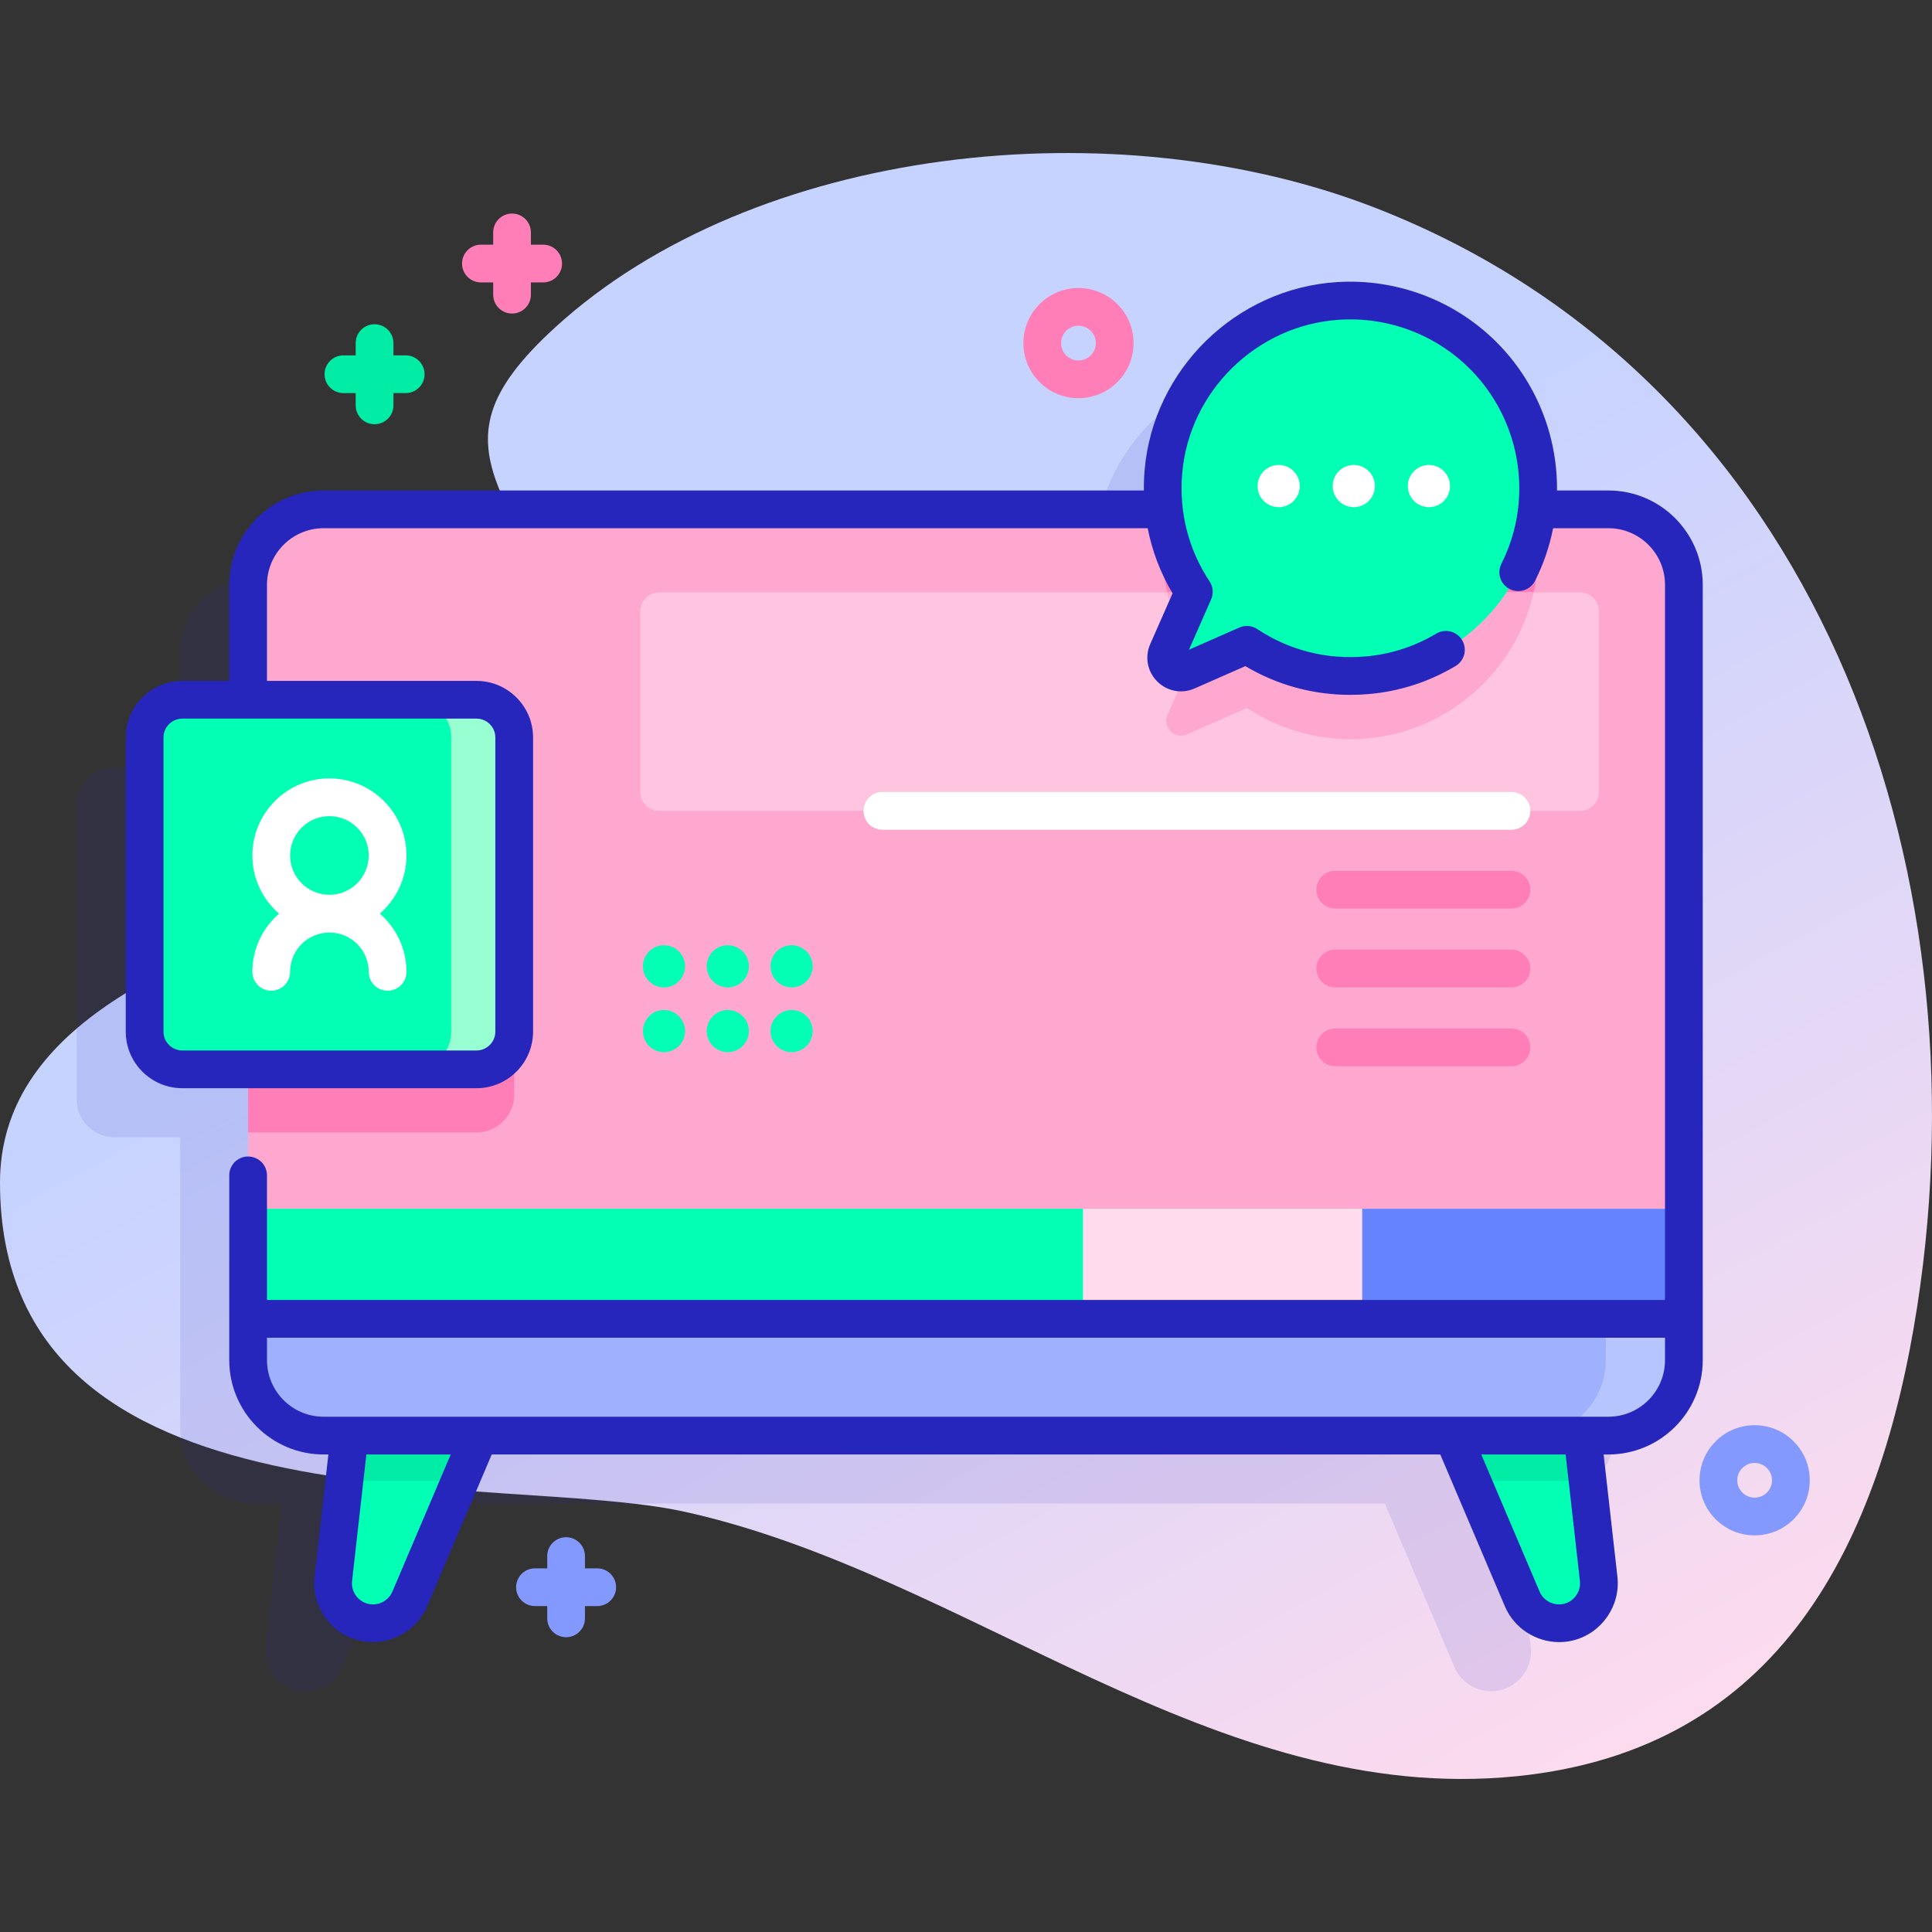 <svg id="Capa_1" enable-background="new 0 0 512 512" height="512" viewBox="0 0 512 512" width="512" xmlns="http://www.w3.org/2000/svg" xmlns:xlink="http://www.w3.org/1999/xlink"><rect x="0" y="0" width="512" height="512" fill="#333333" stroke="none"/><linearGradient id="SVGID_1_" gradientUnits="userSpaceOnUse" x1="215.735" x2="382.735" y1="201.702" y2="509.702"><stop offset="0" stop-color="#c7d3ff"/><stop offset=".593" stop-color="#e7d8f5"/><stop offset=".997" stop-color="#ffdbed"/></linearGradient><path d="m364.823 55.215c-69.098-27.035-164.784-16.764-217.662 31.51-37.336 34.085-8.439 43.8 17.016 106.17 18.423 45.14-164.177 38.927-164.177 120.495 0 94.299 132.251 76.424 181.329 87.218 75.036 16.504 140.496 78.242 220.668 70.103 69.795-7.086 96.403-61.855 106.109-124.642 18.082-116.976-26.329-245.094-143.283-290.854z" fill="url(#SVGID_1_)"/><path d="m408.24 152.98h-18.918c.085-.765.154-1.534.204-2.308 1.925-30.06-22.862-54.848-52.922-52.922-24.34 1.559-44.226 21.003-46.29 45.306-.287 3.383-.224 6.699.137 9.924h-222.691c-11.05 0-20 8.96-20 20v30.464h-17.433c-5.523 0-10 4.477-10 10v77.944c0 5.523 4.477 10 10 10h17.433v77.062c0 11.05 8.95 20 20 20h6.861l-4.281 37.966c-.59 5.22 2.74 10.08 7.82 11.42s10.37-1.26 12.43-6.09l18.415-43.296h257.99l18.415 43.296c2.06 4.83 7.35 7.43 12.43 6.09s8.41-6.2 7.82-11.42l-4.281-37.966h6.861c11.05 0 20-8.95 20-20v-205.47c0-11.04-8.95-20-20-20z" fill="#2626bc" opacity=".11"/><path d="m129.41 374.796-20.82 48.95c-2.06 4.83-7.35 7.43-12.43 6.09s-8.41-6.2-7.82-11.42l5.96-52.86z" fill="#02ffb3"/><path d="m415.84 429.835c-5.08 1.34-10.37-1.26-12.43-6.09l-20.82-48.95 35.11-9.24 5.96 52.86c.59 5.22-2.74 10.081-7.82 11.42z" fill="#02ffb3"/><path d="m94.3 365.555 35.11 9.241-7.51 17.649h-30.63z" fill="#01eca5"/><path d="m420.73 392.445h-30.63l-7.51-17.649 35.11-9.241z" fill="#01eca5"/><path d="m446.24 154.98v205.47c0 11.05-8.95 20-20 20h-340.48c-11.05 0-20-8.95-20-20v-205.47c0-11.04 8.95-20 20-20h340.48c11.05 0 20 8.96 20 20z" fill="#ffa8cf"/><path d="m407.53 149.41c-1.56 24.34-21.01 44.22-45.31 46.29-11.79 1-22.8-2.13-31.78-8.08l-15.87 6.99c-3.27 1.44-6.61-1.89-5.17-5.17l6.99-15.87c-5.95-8.98-9.08-19.99-8.08-31.78.2-2.32.55-4.59 1.07-6.81h97c1.05 4.6 1.47 9.44 1.15 14.43z" fill="#ff7eb8"/><path d="m136.27 212.18v77.94c0 5.53-4.48 10-10 10h-60.51v-97.94h60.51c5.52 0 10 4.48 10 10z" fill="#ff7eb8"/><path d="m65.755 320.333v40.116c0 11.046 8.954 20 20 20h340.49c11.046 0 20-8.954 20-20v-40.116z" fill="#02ffb3"/><path d="m287 320.333v60.116h139.245c11.046 0 20-8.954 20-20v-40.116z" fill="#ffdbed"/><path d="m361 320.333v60.116h65.245c11.046 0 20-8.954 20-20v-40.116z" fill="#6583fe"/><path d="m423.73 162v47.88c0 2.76-2.24 5-5 5h-244.06c-2.76 0-5-2.24-5-5v-47.88c0-2.76 2.24-5 5-5h244.06c2.76 0 5 2.24 5 5z" fill="#ffc4df"/><path d="m406.44 157c-4.66 20.77-22.5 36.85-44.22 38.7-11.79 1-22.8-2.13-31.78-8.08l-15.87 6.99c-3.27 1.44-6.61-1.89-5.17-5.17l6.99-15.87c-3.3-4.97-5.72-10.56-7.06-16.57z" fill="#ffa8cf"/><path d="m65.755 349.509v10.941c0 11.046 8.954 20 20 20h340.49c11.046 0 20-8.954 20-20v-10.941z" fill="#9fb0fe"/><path d="m446.242 349.506v10.94c0 11.05-8.95 20-20 20h-20.69c11.04 0 20-8.95 20-20v-10.94z" fill="#b7c5ff"/><path d="m407.526 132.672c1.925-30.06-22.862-54.848-52.922-52.922-24.34 1.559-44.226 21.004-46.29 45.306-1.001 11.788 2.122 22.803 8.072 31.781l-6.986 15.866c-1.443 3.277 1.896 6.615 5.173 5.173l15.866-6.986c8.978 5.95 19.993 9.073 31.781 8.072 24.302-2.064 43.747-21.95 45.306-46.29z" fill="#02ffb3"/><circle cx="338.861" cy="128.811" fill="#fff" r="5.59"/><circle cx="358.771" cy="128.811" fill="#fff" r="5.59"/><circle cx="378.681" cy="128.811" fill="#fff" r="5.59"/><path d="m126.271 283.388h-77.944c-5.523 0-10-4.477-10-10v-77.944c0-5.523 4.477-10 10-10h77.944c5.523 0 10 4.477 10 10v77.944c0 5.522-4.477 10-10 10z" fill="#02ffb3"/><path d="m136.267 195.446v77.94c0 5.52-4.47 10-10 10h-16.69c5.53 0 10-4.48 10-10v-77.94c0-5.53-4.47-10-10-10h16.69c5.53 0 10 4.47 10 10z" fill="#97ffd2"/><path d="m400.552 219.883h-166.707c-2.762 0-5-2.239-5-5s2.238-5 5-5h166.707c2.762 0 5 2.239 5 5s-2.238 5-5 5z" fill="#fff"/><path d="m400.552 240.778h-46.707c-2.762 0-5-2.239-5-5s2.238-5 5-5h46.707c2.762 0 5 2.239 5 5s-2.238 5-5 5z" fill="#ff7eb8"/><path d="m400.552 261.673h-46.707c-2.762 0-5-2.239-5-5s2.238-5 5-5h46.707c2.762 0 5 2.239 5 5s-2.238 5-5 5z" fill="#ff7eb8"/><path d="m400.552 282.568h-46.707c-2.762 0-5-2.239-5-5s2.238-5 5-5h46.707c2.762 0 5 2.239 5 5s-2.238 5-5 5z" fill="#ff7eb8"/><g fill="#02ffb3"><circle cx="175.962" cy="256.081" r="5.59"/><circle cx="192.873" cy="256.081" r="5.59"/><circle cx="209.783" cy="256.081" r="5.59"/><circle cx="175.962" cy="273.246" r="5.59"/><circle cx="192.873" cy="273.246" r="5.59"/><circle cx="209.783" cy="273.246" r="5.59"/></g><path d="m465 406.887c-3.739 0-7.479-1.424-10.326-4.271-2.758-2.758-4.277-6.425-4.277-10.325s1.519-7.567 4.278-10.326c5.693-5.692 14.957-5.694 20.651.001 2.758 2.758 4.277 6.425 4.277 10.325s-1.519 7.567-4.278 10.326v-.001.001c-2.846 2.846-6.586 4.27-10.325 4.27zm0-19.197c-1.179 0-2.357.449-3.254 1.346-.87.87-1.349 2.025-1.349 3.255s.479 2.385 1.348 3.254c1.795 1.795 4.715 1.794 6.509.001v-.001c.869-.869 1.348-2.024 1.348-3.254s-.479-2.385-1.348-3.254c-.897-.897-2.075-1.347-3.254-1.347z" fill="#8399fe"/><path d="m285.804 105.523c-3.739 0-7.479-1.424-10.326-4.271-5.693-5.693-5.693-14.957 0-20.65s14.958-5.693 20.651 0c2.758 2.758 4.277 6.425 4.277 10.325s-1.519 7.567-4.278 10.326v-.001.001c-2.845 2.847-6.585 4.27-10.324 4.27zm0-19.196c-1.179 0-2.357.449-3.254 1.346-1.794 1.795-1.794 4.715 0 6.51 1.794 1.793 4.715 1.793 6.509 0v-.001c.869-.869 1.348-2.024 1.348-3.254s-.479-2.385-1.348-3.254c-.898-.898-2.077-1.347-3.255-1.347z" fill="#ff7eb8"/><path d="m143.947 64.843h-3.25v-3.25c0-2.762-2.239-5-5-5s-5 2.238-5 5v3.25h-3.25c-2.761 0-5 2.238-5 5s2.239 5 5 5h3.25v3.25c0 2.762 2.239 5 5 5s5-2.238 5-5v-3.25h3.25c2.761 0 5-2.238 5-5s-2.239-5-5-5z" fill="#ff7eb8"/><path d="m158.271 415.629h-3.25v-3.25c0-2.762-2.239-5-5-5s-5 2.238-5 5v3.25h-3.25c-2.761 0-5 2.238-5 5s2.239 5 5 5h3.25v3.25c0 2.762 2.239 5 5 5s5-2.238 5-5v-3.25h3.25c2.761 0 5-2.238 5-5s-2.239-5-5-5z" fill="#8399fe"/><path d="m107.512 94.178h-3.25v-3.25c0-2.762-2.239-5-5-5s-5 2.238-5 5v3.25h-3.25c-2.761 0-5 2.238-5 5s2.239 5 5 5h3.25v3.25c0 2.762 2.239 5 5 5s5-2.238 5-5v-3.25h3.25c2.761 0 5-2.238 5-5s-2.239-5-5-5z" fill="#01eca5"/><path d="m426.245 129.984h-13.621c.138-14.702-5.611-28.885-16.03-39.304-11.127-11.127-26.553-16.927-42.31-15.921-26.779 1.715-48.684 23.155-50.953 49.873-.152 1.794-.209 3.578-.192 5.352h-217.384c-13.785 0-25 11.215-25 25v25.459h-12.428c-8.271 0-15 6.729-15 15v77.944c0 8.271 6.729 15 15 15h77.944c8.271 0 15-6.729 15-15v-77.944c0-8.271-6.729-15-15-15h-55.516v-25.459c0-8.271 6.729-15 15-15h218.393c1.185 6.057 3.393 11.869 6.594 17.263l-5.919 13.441c-1.495 3.395-.766 7.283 1.857 9.906s6.511 3.353 9.907 1.857l13.441-5.919c8.459 5.021 17.945 7.615 27.798 7.615 1.597 0 3.204-.068 4.816-.205 8.209-.697 15.981-3.198 23.1-7.435 2.373-1.412 3.152-4.481 1.74-6.854-1.413-2.373-4.48-3.15-6.854-1.74-5.807 3.456-12.143 5.496-18.831 6.063-10.233.871-20.121-1.64-28.597-7.257-1.419-.94-3.218-1.096-4.777-.408l-13.332 5.871 5.871-13.333c.686-1.558.532-3.357-.408-4.776-5.617-8.477-8.127-18.365-7.258-28.597 1.853-21.824 19.749-39.338 41.628-40.738 12.888-.845 25.504 3.915 34.6 13.011s13.838 21.707 13.013 34.602c-.381 5.95-1.945 11.688-4.648 17.051-1.243 2.466-.251 5.473 2.215 6.715 2.465 1.245 5.472.251 6.715-2.215 2.241-4.447 3.827-9.109 4.774-13.919h14.653c8.271 0 15 6.729 15 15v189.524h-370.491v-33.023c0-2.762-2.239-5-5-5s-5 2.238-5 5v48.964c0 13.785 11.215 25 25 25h1.272l-3.659 32.404c-.862 7.633 4.09 14.862 11.519 16.816 1.301.343 2.615.507 3.915.507 6.12 0 11.91-3.646 14.39-9.477l17.121-40.251h251.375l17.121 40.251c2.481 5.832 8.27 9.477 14.39 9.477 1.299 0 2.614-.164 3.914-.506 7.429-1.955 12.381-9.185 11.52-16.817l-3.659-32.404h1.272c13.785 0 25-11.215 25-25v-205.464c-.001-13.785-11.216-25-25.001-25zm-294.974 65.459v77.944c0 2.757-2.243 5-5 5h-77.944c-2.757 0-5-2.243-5-5v-77.944c0-2.757 2.243-5 5-5h77.944c2.757 0 5 2.244 5 5zm-27.282 226.343c-1.078 2.532-3.898 3.916-6.558 3.213-2.661-.7-4.436-3.29-4.127-6.024l3.785-33.525h22.356zm314.706-2.811c.309 2.734-1.466 5.324-4.128 6.025-2.662.698-5.479-.682-6.557-3.214l-15.456-36.337h22.355zm7.55-43.526h-340.49c-8.271 0-15-6.729-15-15v-5.94h370.49v5.94c0 8.272-6.729 15-15 15z" fill="#2626bc"/><path d="m100.646 242.127c4.324-3.748 7.076-9.265 7.076-15.423 0-11.261-9.162-20.422-20.422-20.422s-20.422 9.161-20.422 20.422c0 6.158 2.751 11.675 7.076 15.423-4.324 3.747-7.076 9.264-7.076 15.422 0 2.762 2.239 5 5 5s5-2.238 5-5c0-5.747 4.675-10.422 10.422-10.422s10.422 4.675 10.422 10.422c0 2.762 2.239 5 5 5s5-2.238 5-5c-.001-6.158-2.752-11.675-7.076-15.422zm-23.77-15.423c0-5.747 4.675-10.422 10.422-10.422s10.422 4.675 10.422 10.422-4.675 10.423-10.422 10.423-10.422-4.676-10.422-10.423z" fill="#fff"/></svg>